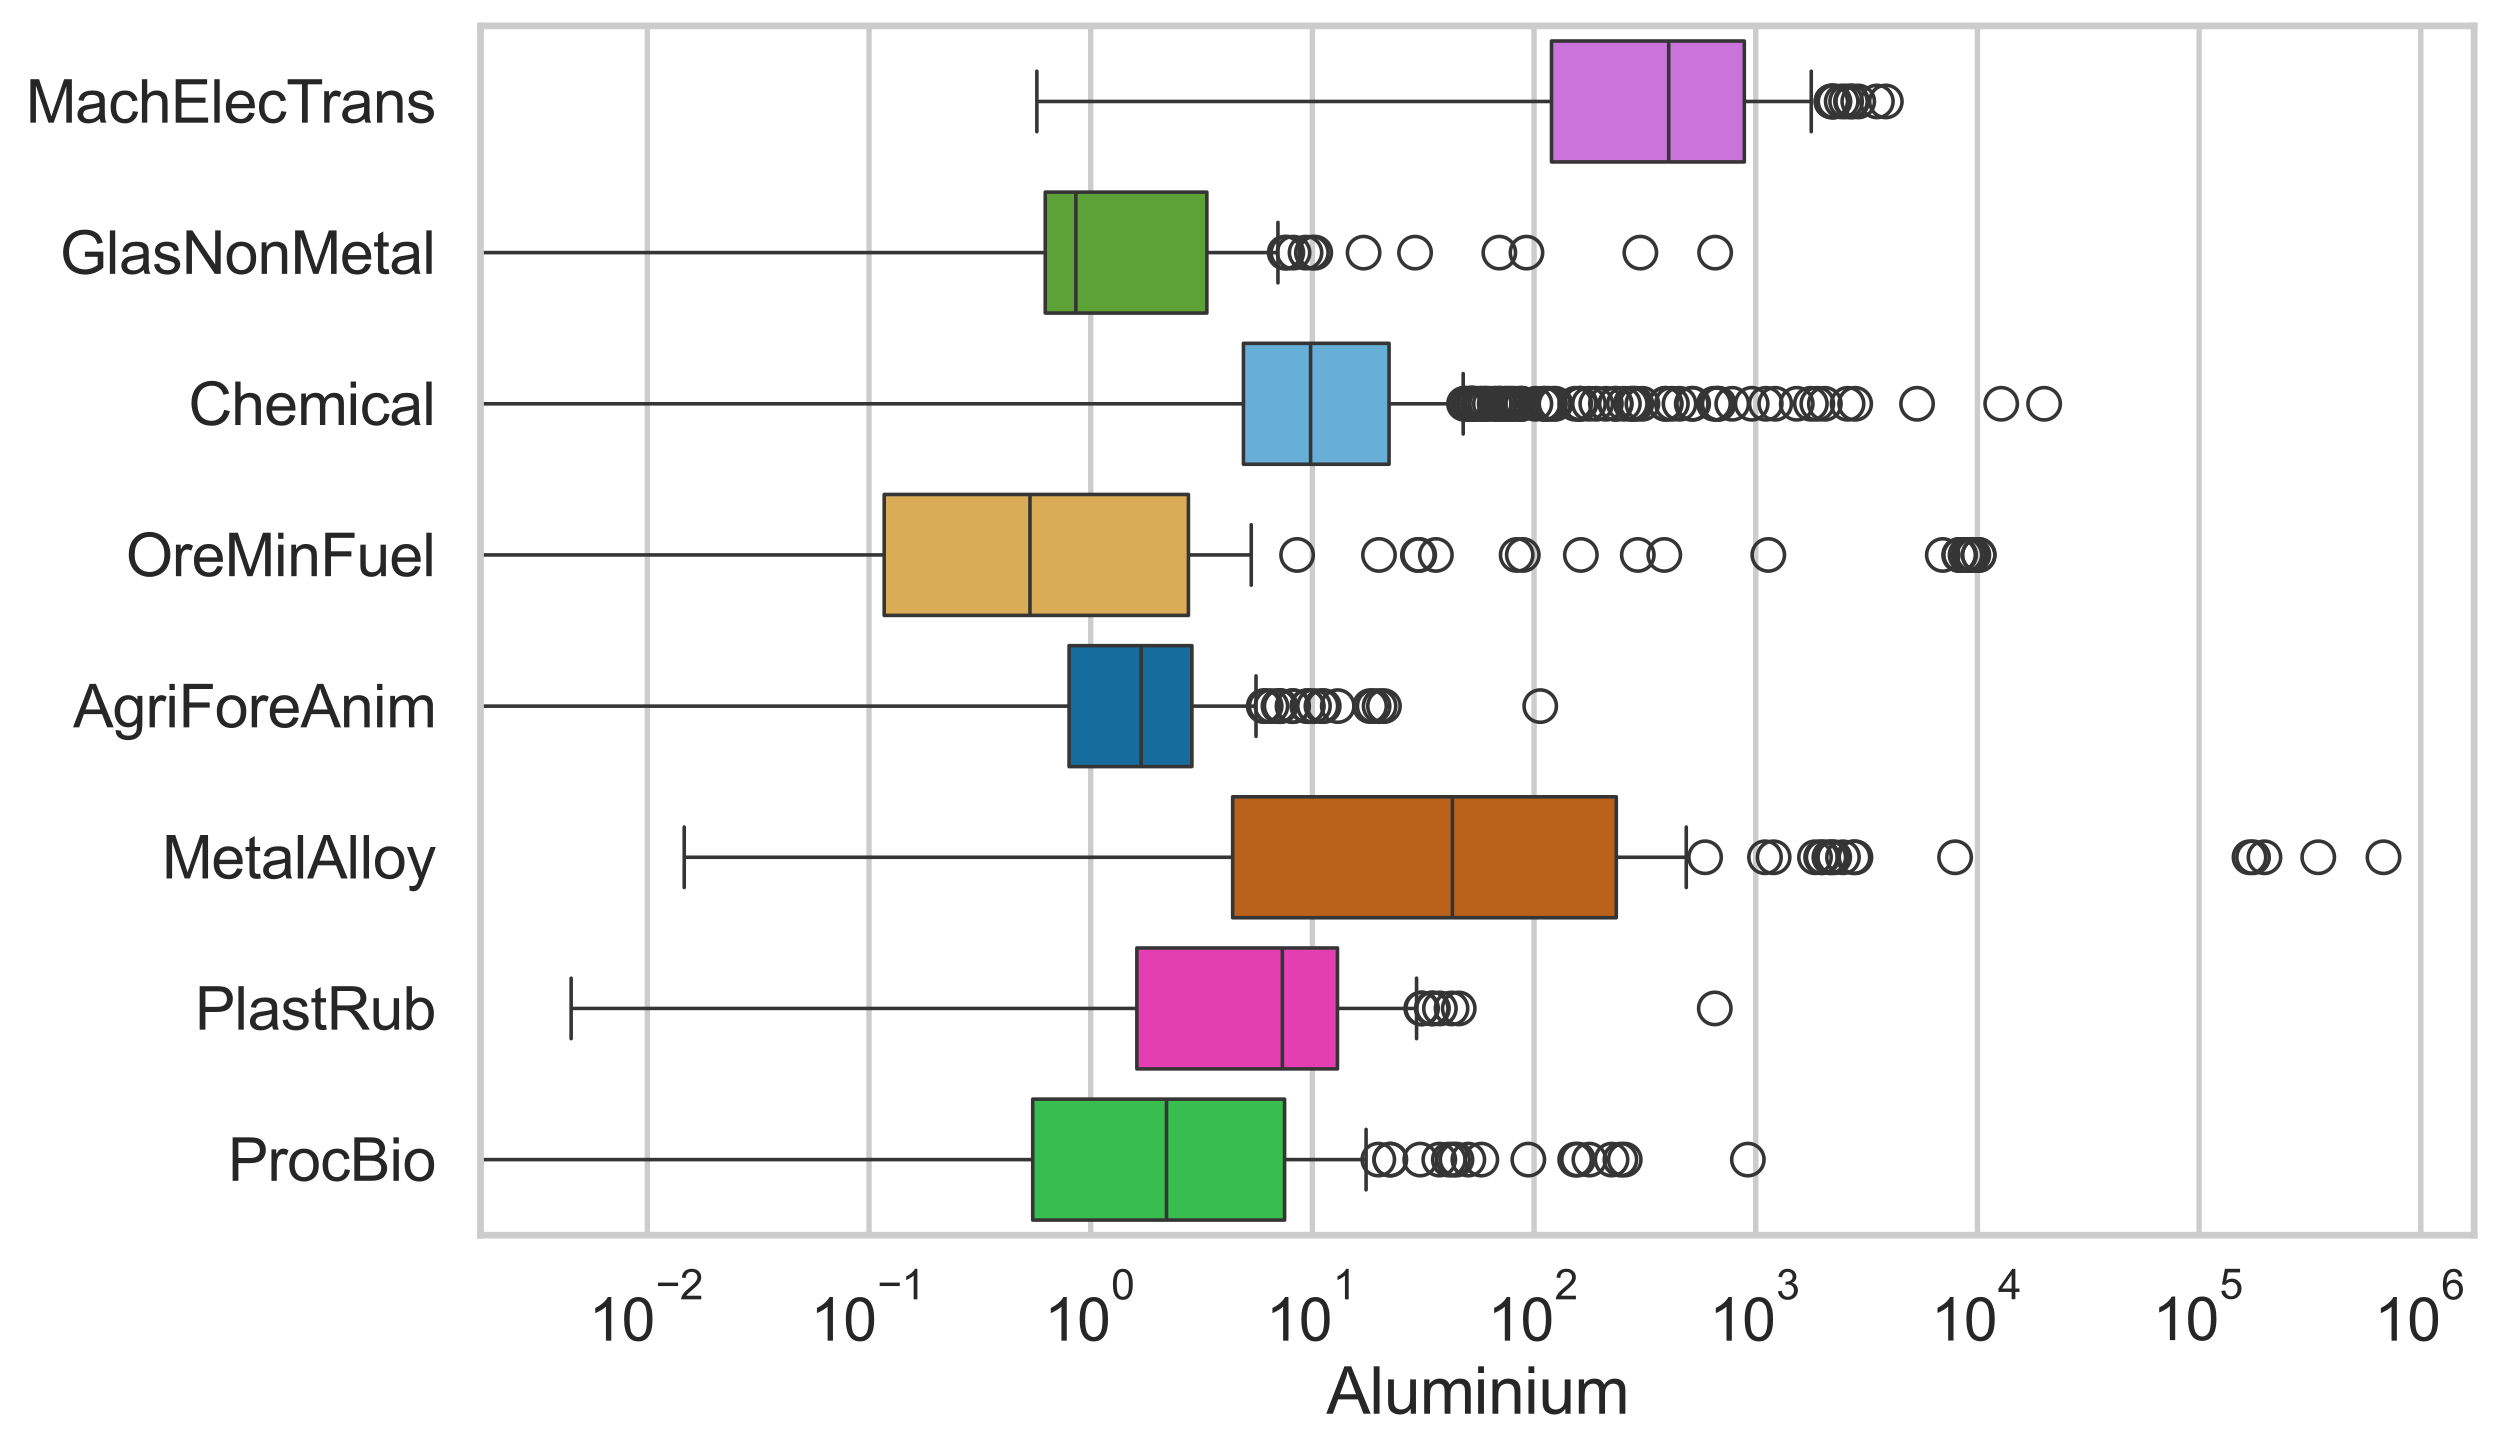 <?xml version="1.0" encoding="utf-8" standalone="no"?>
<!DOCTYPE svg PUBLIC "-//W3C//DTD SVG 1.1//EN"
  "http://www.w3.org/Graphics/SVG/1.1/DTD/svg11.dtd">
<svg xmlns:xlink="http://www.w3.org/1999/xlink" width="695.577pt" height="404.121pt" viewBox="0 0 695.577 404.121" xmlns="http://www.w3.org/2000/svg" version="1.1">
 <defs>
  <style type="text/css">*{stroke-linejoin: round; stroke-linecap: butt}</style>
 </defs>
 <g id="figure_1">
  <g id="patch_1">
   <path d="M 0 404.121 
L 695.577 404.121 
L 695.577 0 
L 0 0 
z
" style="fill: #ffffff"/>
  </g>
  <g id="axes_1">
   <g id="patch_2">
    <path d="M 133.697 343.665 
L 688.377 343.665 
L 688.377 7.2 
L 133.697 7.2 
z
" style="fill: #ffffff"/>
   </g>
   <g id="matplotlib.axis_1">
    <g id="xtick_1">
     <g id="line2d_1">
      <path d="M 180.112 343.665 
L 180.112 7.2 
" clip-path="url(#p8b3186ac75)" style="fill: none; stroke: #cccccc; stroke-width: 1.5; stroke-linecap: round"/>
     </g>
     <g id="text_1">
      <!-- $\mathdefault{10^{-2}}$ -->
      <g style="fill: #262626" transform="translate(163.777 373.18) scale(0.165 -0.165)">
       <defs>
        <path id="ArialMT-31" d="M 2384 0 
L 1822 0 
L 1822 3584 
Q 1619 3391 1289 3197 
Q 959 3003 697 2906 
L 697 3450 
Q 1169 3672 1522 3987 
Q 1875 4303 2022 4600 
L 2384 4600 
L 2384 0 
z
" transform="scale(0.016)"/>
        <path id="ArialMT-30" d="M 266 2259 
Q 266 3072 433 3567 
Q 600 4063 929 4331 
Q 1259 4600 1759 4600 
Q 2128 4600 2406 4451 
Q 2684 4303 2865 4023 
Q 3047 3744 3150 3342 
Q 3253 2941 3253 2259 
Q 3253 1453 3087 958 
Q 2922 463 2592 192 
Q 2263 -78 1759 -78 
Q 1097 -78 719 397 
Q 266 969 266 2259 
z
M 844 2259 
Q 844 1131 1108 757 
Q 1372 384 1759 384 
Q 2147 384 2411 759 
Q 2675 1134 2675 2259 
Q 2675 3391 2411 3762 
Q 2147 4134 1753 4134 
Q 1366 4134 1134 3806 
Q 844 3388 844 2259 
z
" transform="scale(0.016)"/>
        <path id="ArialMT-2212" d="M 3381 1997 
L 356 1997 
L 356 2522 
L 3381 2522 
L 3381 1997 
z
" transform="scale(0.016)"/>
        <path id="ArialMT-32" d="M 3222 541 
L 3222 0 
L 194 0 
Q 188 203 259 391 
Q 375 700 629 1000 
Q 884 1300 1366 1694 
Q 2113 2306 2375 2664 
Q 2638 3022 2638 3341 
Q 2638 3675 2398 3904 
Q 2159 4134 1775 4134 
Q 1369 4134 1125 3890 
Q 881 3647 878 3216 
L 300 3275 
Q 359 3922 746 4261 
Q 1134 4600 1788 4600 
Q 2447 4600 2831 4234 
Q 3216 3869 3216 3328 
Q 3216 3053 3103 2787 
Q 2991 2522 2730 2228 
Q 2469 1934 1863 1422 
Q 1356 997 1212 845 
Q 1069 694 975 541 
L 3222 541 
z
" transform="scale(0.016)"/>
       </defs>
       <use xlink:href="#ArialMT-31" transform="translate(0 0.994)"/>
       <use xlink:href="#ArialMT-30" transform="translate(55.615 0.994)"/>
       <use xlink:href="#ArialMT-2212" transform="translate(112.973 70.688) scale(0.7)"/>
       <use xlink:href="#ArialMT-32" transform="translate(153.852 70.688) scale(0.7)"/>
      </g>
     </g>
    </g>
    <g id="xtick_2">
     <g id="line2d_2">
      <path d="M 241.79 343.665 
L 241.79 7.2 
" clip-path="url(#p8b3186ac75)" style="fill: none; stroke: #cccccc; stroke-width: 1.5; stroke-linecap: round"/>
     </g>
     <g id="text_2">
      <!-- $\mathdefault{10^{-1}}$ -->
      <g style="fill: #262626" transform="translate(225.455 373.18) scale(0.165 -0.165)">
       <use xlink:href="#ArialMT-31" transform="translate(0 0.994)"/>
       <use xlink:href="#ArialMT-30" transform="translate(55.615 0.994)"/>
       <use xlink:href="#ArialMT-2212" transform="translate(112.973 70.688) scale(0.7)"/>
       <use xlink:href="#ArialMT-31" transform="translate(153.852 70.688) scale(0.7)"/>
      </g>
     </g>
    </g>
    <g id="xtick_3">
     <g id="line2d_3">
      <path d="M 303.469 343.665 
L 303.469 7.2 
" clip-path="url(#p8b3186ac75)" style="fill: none; stroke: #cccccc; stroke-width: 1.5; stroke-linecap: round"/>
     </g>
     <g id="text_3">
      <!-- $\mathdefault{10^{0}}$ -->
      <g style="fill: #262626" transform="translate(290.517 373.18) scale(0.165 -0.165)">
       <use xlink:href="#ArialMT-31" transform="translate(0 0.994)"/>
       <use xlink:href="#ArialMT-30" transform="translate(55.615 0.994)"/>
       <use xlink:href="#ArialMT-30" transform="translate(112.973 70.688) scale(0.7)"/>
      </g>
     </g>
    </g>
    <g id="xtick_4">
     <g id="line2d_4">
      <path d="M 365.148 343.665 
L 365.148 7.2 
" clip-path="url(#p8b3186ac75)" style="fill: none; stroke: #cccccc; stroke-width: 1.5; stroke-linecap: round"/>
     </g>
     <g id="text_4">
      <!-- $\mathdefault{10^{1}}$ -->
      <g style="fill: #262626" transform="translate(352.195 373.18) scale(0.165 -0.165)">
       <use xlink:href="#ArialMT-31" transform="translate(0 0.994)"/>
       <use xlink:href="#ArialMT-30" transform="translate(55.615 0.994)"/>
       <use xlink:href="#ArialMT-31" transform="translate(112.973 70.688) scale(0.7)"/>
      </g>
     </g>
    </g>
    <g id="xtick_5">
     <g id="line2d_5">
      <path d="M 426.827 343.665 
L 426.827 7.2 
" clip-path="url(#p8b3186ac75)" style="fill: none; stroke: #cccccc; stroke-width: 1.5; stroke-linecap: round"/>
     </g>
     <g id="text_5">
      <!-- $\mathdefault{10^{2}}$ -->
      <g style="fill: #262626" transform="translate(413.874 373.18) scale(0.165 -0.165)">
       <use xlink:href="#ArialMT-31" transform="translate(0 0.994)"/>
       <use xlink:href="#ArialMT-30" transform="translate(55.615 0.994)"/>
       <use xlink:href="#ArialMT-32" transform="translate(112.973 70.688) scale(0.7)"/>
      </g>
     </g>
    </g>
    <g id="xtick_6">
     <g id="line2d_6">
      <path d="M 488.506 343.665 
L 488.506 7.2 
" clip-path="url(#p8b3186ac75)" style="fill: none; stroke: #cccccc; stroke-width: 1.5; stroke-linecap: round"/>
     </g>
     <g id="text_6">
      <!-- $\mathdefault{10^{3}}$ -->
      <g style="fill: #262626" transform="translate(475.553 373.18) scale(0.165 -0.165)">
       <defs>
        <path id="ArialMT-33" d="M 269 1209 
L 831 1284 
Q 928 806 1161 595 
Q 1394 384 1728 384 
Q 2125 384 2398 659 
Q 2672 934 2672 1341 
Q 2672 1728 2419 1979 
Q 2166 2231 1775 2231 
Q 1616 2231 1378 2169 
L 1441 2663 
Q 1497 2656 1531 2656 
Q 1891 2656 2178 2843 
Q 2466 3031 2466 3422 
Q 2466 3731 2256 3934 
Q 2047 4138 1716 4138 
Q 1388 4138 1169 3931 
Q 950 3725 888 3313 
L 325 3413 
Q 428 3978 793 4289 
Q 1159 4600 1703 4600 
Q 2078 4600 2393 4439 
Q 2709 4278 2876 4000 
Q 3044 3722 3044 3409 
Q 3044 3113 2884 2869 
Q 2725 2625 2413 2481 
Q 2819 2388 3044 2092 
Q 3269 1797 3269 1353 
Q 3269 753 2831 336 
Q 2394 -81 1725 -81 
Q 1122 -81 723 278 
Q 325 638 269 1209 
z
" transform="scale(0.016)"/>
       </defs>
       <use xlink:href="#ArialMT-31" transform="translate(0 0.994)"/>
       <use xlink:href="#ArialMT-30" transform="translate(55.615 0.994)"/>
       <use xlink:href="#ArialMT-33" transform="translate(112.973 70.688) scale(0.7)"/>
      </g>
     </g>
    </g>
    <g id="xtick_7">
     <g id="line2d_7">
      <path d="M 550.184 343.665 
L 550.184 7.2 
" clip-path="url(#p8b3186ac75)" style="fill: none; stroke: #cccccc; stroke-width: 1.5; stroke-linecap: round"/>
     </g>
     <g id="text_7">
      <!-- $\mathdefault{10^{4}}$ -->
      <g style="fill: #262626" transform="translate(537.232 373.015) scale(0.165 -0.165)">
       <defs>
        <path id="ArialMT-34" d="M 2069 0 
L 2069 1097 
L 81 1097 
L 81 1613 
L 2172 4581 
L 2631 4581 
L 2631 1613 
L 3250 1613 
L 3250 1097 
L 2631 1097 
L 2631 0 
L 2069 0 
z
M 2069 1613 
L 2069 3678 
L 634 1613 
L 2069 1613 
z
" transform="scale(0.016)"/>
       </defs>
       <use xlink:href="#ArialMT-31" transform="translate(0 0.202)"/>
       <use xlink:href="#ArialMT-30" transform="translate(55.615 0.202)"/>
       <use xlink:href="#ArialMT-34" transform="translate(112.973 69.895) scale(0.7)"/>
      </g>
     </g>
    </g>
    <g id="xtick_8">
     <g id="line2d_8">
      <path d="M 611.863 343.665 
L 611.863 7.2 
" clip-path="url(#p8b3186ac75)" style="fill: none; stroke: #cccccc; stroke-width: 1.5; stroke-linecap: round"/>
     </g>
     <g id="text_8">
      <!-- $\mathdefault{10^{5}}$ -->
      <g style="fill: #262626" transform="translate(598.911 373.015) scale(0.165 -0.165)">
       <defs>
        <path id="ArialMT-35" d="M 266 1200 
L 856 1250 
Q 922 819 1161 601 
Q 1400 384 1738 384 
Q 2144 384 2425 690 
Q 2706 997 2706 1503 
Q 2706 1984 2436 2262 
Q 2166 2541 1728 2541 
Q 1456 2541 1237 2417 
Q 1019 2294 894 2097 
L 366 2166 
L 809 4519 
L 3088 4519 
L 3088 3981 
L 1259 3981 
L 1013 2750 
Q 1425 3038 1878 3038 
Q 2478 3038 2890 2622 
Q 3303 2206 3303 1553 
Q 3303 931 2941 478 
Q 2500 -78 1738 -78 
Q 1113 -78 717 272 
Q 322 622 266 1200 
z
" transform="scale(0.016)"/>
       </defs>
       <use xlink:href="#ArialMT-31" transform="translate(0 0.88)"/>
       <use xlink:href="#ArialMT-30" transform="translate(55.615 0.88)"/>
       <use xlink:href="#ArialMT-35" transform="translate(112.973 70.573) scale(0.7)"/>
      </g>
     </g>
    </g>
    <g id="xtick_9">
     <g id="line2d_9">
      <path d="M 673.542 343.665 
L 673.542 7.2 
" clip-path="url(#p8b3186ac75)" style="fill: none; stroke: #cccccc; stroke-width: 1.5; stroke-linecap: round"/>
     </g>
     <g id="text_9">
      <!-- $\mathdefault{10^{6}}$ -->
      <g style="fill: #262626" transform="translate(660.589 373.18) scale(0.165 -0.165)">
       <defs>
        <path id="ArialMT-36" d="M 3184 3459 
L 2625 3416 
Q 2550 3747 2413 3897 
Q 2184 4138 1850 4138 
Q 1581 4138 1378 3988 
Q 1113 3794 959 3422 
Q 806 3050 800 2363 
Q 1003 2672 1297 2822 
Q 1591 2972 1913 2972 
Q 2475 2972 2870 2558 
Q 3266 2144 3266 1488 
Q 3266 1056 3080 686 
Q 2894 316 2569 119 
Q 2244 -78 1831 -78 
Q 1128 -78 684 439 
Q 241 956 241 2144 
Q 241 3472 731 4075 
Q 1159 4600 1884 4600 
Q 2425 4600 2770 4297 
Q 3116 3994 3184 3459 
z
M 888 1484 
Q 888 1194 1011 928 
Q 1134 663 1356 523 
Q 1578 384 1822 384 
Q 2178 384 2434 671 
Q 2691 959 2691 1453 
Q 2691 1928 2437 2201 
Q 2184 2475 1800 2475 
Q 1419 2475 1153 2201 
Q 888 1928 888 1484 
z
" transform="scale(0.016)"/>
       </defs>
       <use xlink:href="#ArialMT-31" transform="translate(0 0.994)"/>
       <use xlink:href="#ArialMT-30" transform="translate(55.615 0.994)"/>
       <use xlink:href="#ArialMT-36" transform="translate(112.973 70.688) scale(0.7)"/>
      </g>
     </g>
    </g>
    <g id="xtick_10"/>
    <g id="xtick_11"/>
    <g id="xtick_12"/>
    <g id="xtick_13"/>
    <g id="xtick_14"/>
    <g id="xtick_15"/>
    <g id="xtick_16"/>
    <g id="xtick_17"/>
    <g id="xtick_18"/>
    <g id="xtick_19"/>
    <g id="xtick_20"/>
    <g id="xtick_21"/>
    <g id="xtick_22"/>
    <g id="xtick_23"/>
    <g id="xtick_24"/>
    <g id="xtick_25"/>
    <g id="xtick_26"/>
    <g id="xtick_27"/>
    <g id="xtick_28"/>
    <g id="xtick_29"/>
    <g id="xtick_30"/>
    <g id="xtick_31"/>
    <g id="xtick_32"/>
    <g id="xtick_33"/>
    <g id="xtick_34"/>
    <g id="xtick_35"/>
    <g id="xtick_36"/>
    <g id="xtick_37"/>
    <g id="xtick_38"/>
    <g id="xtick_39"/>
    <g id="xtick_40"/>
    <g id="xtick_41"/>
    <g id="xtick_42"/>
    <g id="xtick_43"/>
    <g id="xtick_44"/>
    <g id="xtick_45"/>
    <g id="xtick_46"/>
    <g id="xtick_47"/>
    <g id="xtick_48"/>
    <g id="xtick_49"/>
    <g id="xtick_50"/>
    <g id="xtick_51"/>
    <g id="xtick_52"/>
    <g id="xtick_53"/>
    <g id="xtick_54"/>
    <g id="xtick_55"/>
    <g id="xtick_56"/>
    <g id="xtick_57"/>
    <g id="xtick_58"/>
    <g id="xtick_59"/>
    <g id="xtick_60"/>
    <g id="xtick_61"/>
    <g id="xtick_62"/>
    <g id="xtick_63"/>
    <g id="xtick_64"/>
    <g id="xtick_65"/>
    <g id="xtick_66"/>
    <g id="xtick_67"/>
    <g id="xtick_68"/>
    <g id="xtick_69"/>
    <g id="xtick_70"/>
    <g id="xtick_71"/>
    <g id="xtick_72"/>
    <g id="xtick_73"/>
    <g id="xtick_74"/>
    <g id="xtick_75"/>
    <g id="xtick_76"/>
    <g id="xtick_77"/>
    <g id="xtick_78"/>
    <g id="xtick_79"/>
    <g id="xtick_80"/>
    <g id="xtick_81"/>
    <g id="text_10">
     <!-- Aluminium -->
     <g style="fill: #262626" transform="translate(369.027 393.344) scale(0.18 -0.18)">
      <defs>
       <path id="ArialMT-41" d="M -9 0 
L 1750 4581 
L 2403 4581 
L 4278 0 
L 3588 0 
L 3053 1388 
L 1138 1388 
L 634 0 
L -9 0 
z
M 1313 1881 
L 2866 1881 
L 2388 3150 
Q 2169 3728 2063 4100 
Q 1975 3659 1816 3225 
L 1313 1881 
z
" transform="scale(0.016)"/>
       <path id="ArialMT-6c" d="M 409 0 
L 409 4581 
L 972 4581 
L 972 0 
L 409 0 
z
" transform="scale(0.016)"/>
       <path id="ArialMT-75" d="M 2597 0 
L 2597 488 
Q 2209 -75 1544 -75 
Q 1250 -75 995 37 
Q 741 150 617 320 
Q 494 491 444 738 
Q 409 903 409 1263 
L 409 3319 
L 972 3319 
L 972 1478 
Q 972 1038 1006 884 
Q 1059 663 1231 536 
Q 1403 409 1656 409 
Q 1909 409 2131 539 
Q 2353 669 2445 892 
Q 2538 1116 2538 1541 
L 2538 3319 
L 3100 3319 
L 3100 0 
L 2597 0 
z
" transform="scale(0.016)"/>
       <path id="ArialMT-6d" d="M 422 0 
L 422 3319 
L 925 3319 
L 925 2853 
Q 1081 3097 1340 3245 
Q 1600 3394 1931 3394 
Q 2300 3394 2536 3241 
Q 2772 3088 2869 2813 
Q 3263 3394 3894 3394 
Q 4388 3394 4653 3120 
Q 4919 2847 4919 2278 
L 4919 0 
L 4359 0 
L 4359 2091 
Q 4359 2428 4304 2576 
Q 4250 2725 4106 2815 
Q 3963 2906 3769 2906 
Q 3419 2906 3187 2673 
Q 2956 2441 2956 1928 
L 2956 0 
L 2394 0 
L 2394 2156 
Q 2394 2531 2256 2718 
Q 2119 2906 1806 2906 
Q 1569 2906 1367 2781 
Q 1166 2656 1075 2415 
Q 984 2175 984 1722 
L 984 0 
L 422 0 
z
" transform="scale(0.016)"/>
       <path id="ArialMT-69" d="M 425 3934 
L 425 4581 
L 988 4581 
L 988 3934 
L 425 3934 
z
M 425 0 
L 425 3319 
L 988 3319 
L 988 0 
L 425 0 
z
" transform="scale(0.016)"/>
       <path id="ArialMT-6e" d="M 422 0 
L 422 3319 
L 928 3319 
L 928 2847 
Q 1294 3394 1984 3394 
Q 2284 3394 2536 3286 
Q 2788 3178 2913 3003 
Q 3038 2828 3088 2588 
Q 3119 2431 3119 2041 
L 3119 0 
L 2556 0 
L 2556 2019 
Q 2556 2363 2490 2533 
Q 2425 2703 2258 2804 
Q 2091 2906 1866 2906 
Q 1506 2906 1245 2678 
Q 984 2450 984 1813 
L 984 0 
L 422 0 
z
" transform="scale(0.016)"/>
      </defs>
      <use xlink:href="#ArialMT-41"/>
      <use xlink:href="#ArialMT-6c" transform="translate(66.699 0)"/>
      <use xlink:href="#ArialMT-75" transform="translate(88.916 0)"/>
      <use xlink:href="#ArialMT-6d" transform="translate(144.531 0)"/>
      <use xlink:href="#ArialMT-69" transform="translate(227.832 0)"/>
      <use xlink:href="#ArialMT-6e" transform="translate(250.049 0)"/>
      <use xlink:href="#ArialMT-69" transform="translate(305.664 0)"/>
      <use xlink:href="#ArialMT-75" transform="translate(327.881 0)"/>
      <use xlink:href="#ArialMT-6d" transform="translate(383.496 0)"/>
     </g>
    </g>
   </g>
   <g id="matplotlib.axis_2">
    <g id="ytick_1">
     <g id="text_11">
      <!-- MachElecTrans -->
      <g style="fill: #262626" transform="translate(7.2 34.134) scale(0.165 -0.165)">
       <defs>
        <path id="ArialMT-4d" d="M 475 0 
L 475 4581 
L 1388 4581 
L 2472 1338 
Q 2622 884 2691 659 
Q 2769 909 2934 1394 
L 4031 4581 
L 4847 4581 
L 4847 0 
L 4263 0 
L 4263 3834 
L 2931 0 
L 2384 0 
L 1059 3900 
L 1059 0 
L 475 0 
z
" transform="scale(0.016)"/>
        <path id="ArialMT-61" d="M 2588 409 
Q 2275 144 1986 34 
Q 1697 -75 1366 -75 
Q 819 -75 525 192 
Q 231 459 231 875 
Q 231 1119 342 1320 
Q 453 1522 633 1644 
Q 813 1766 1038 1828 
Q 1203 1872 1538 1913 
Q 2219 1994 2541 2106 
Q 2544 2222 2544 2253 
Q 2544 2597 2384 2738 
Q 2169 2928 1744 2928 
Q 1347 2928 1158 2789 
Q 969 2650 878 2297 
L 328 2372 
Q 403 2725 575 2942 
Q 747 3159 1072 3276 
Q 1397 3394 1825 3394 
Q 2250 3394 2515 3294 
Q 2781 3194 2906 3042 
Q 3031 2891 3081 2659 
Q 3109 2516 3109 2141 
L 3109 1391 
Q 3109 606 3145 398 
Q 3181 191 3288 0 
L 2700 0 
Q 2613 175 2588 409 
z
M 2541 1666 
Q 2234 1541 1622 1453 
Q 1275 1403 1131 1340 
Q 988 1278 909 1158 
Q 831 1038 831 891 
Q 831 666 1001 516 
Q 1172 366 1500 366 
Q 1825 366 2078 508 
Q 2331 650 2450 897 
Q 2541 1088 2541 1459 
L 2541 1666 
z
" transform="scale(0.016)"/>
        <path id="ArialMT-63" d="M 2588 1216 
L 3141 1144 
Q 3050 572 2676 248 
Q 2303 -75 1759 -75 
Q 1078 -75 664 370 
Q 250 816 250 1647 
Q 250 2184 428 2587 
Q 606 2991 970 3192 
Q 1334 3394 1763 3394 
Q 2303 3394 2647 3120 
Q 2991 2847 3088 2344 
L 2541 2259 
Q 2463 2594 2264 2762 
Q 2066 2931 1784 2931 
Q 1359 2931 1093 2626 
Q 828 2322 828 1663 
Q 828 994 1084 691 
Q 1341 388 1753 388 
Q 2084 388 2306 591 
Q 2528 794 2588 1216 
z
" transform="scale(0.016)"/>
        <path id="ArialMT-68" d="M 422 0 
L 422 4581 
L 984 4581 
L 984 2938 
Q 1378 3394 1978 3394 
Q 2347 3394 2619 3248 
Q 2891 3103 3008 2847 
Q 3125 2591 3125 2103 
L 3125 0 
L 2563 0 
L 2563 2103 
Q 2563 2525 2380 2717 
Q 2197 2909 1863 2909 
Q 1613 2909 1392 2779 
Q 1172 2650 1078 2428 
Q 984 2206 984 1816 
L 984 0 
L 422 0 
z
" transform="scale(0.016)"/>
        <path id="ArialMT-45" d="M 506 0 
L 506 4581 
L 3819 4581 
L 3819 4041 
L 1113 4041 
L 1113 2638 
L 3647 2638 
L 3647 2100 
L 1113 2100 
L 1113 541 
L 3925 541 
L 3925 0 
L 506 0 
z
" transform="scale(0.016)"/>
        <path id="ArialMT-65" d="M 2694 1069 
L 3275 997 
Q 3138 488 2766 206 
Q 2394 -75 1816 -75 
Q 1088 -75 661 373 
Q 234 822 234 1631 
Q 234 2469 665 2931 
Q 1097 3394 1784 3394 
Q 2450 3394 2872 2941 
Q 3294 2488 3294 1666 
Q 3294 1616 3291 1516 
L 816 1516 
Q 847 969 1125 678 
Q 1403 388 1819 388 
Q 2128 388 2347 550 
Q 2566 713 2694 1069 
z
M 847 1978 
L 2700 1978 
Q 2663 2397 2488 2606 
Q 2219 2931 1791 2931 
Q 1403 2931 1139 2672 
Q 875 2413 847 1978 
z
" transform="scale(0.016)"/>
        <path id="ArialMT-54" d="M 1659 0 
L 1659 4041 
L 150 4041 
L 150 4581 
L 3781 4581 
L 3781 4041 
L 2266 4041 
L 2266 0 
L 1659 0 
z
" transform="scale(0.016)"/>
        <path id="ArialMT-72" d="M 416 0 
L 416 3319 
L 922 3319 
L 922 2816 
Q 1116 3169 1280 3281 
Q 1444 3394 1641 3394 
Q 1925 3394 2219 3213 
L 2025 2691 
Q 1819 2813 1613 2813 
Q 1428 2813 1281 2702 
Q 1134 2591 1072 2394 
Q 978 2094 978 1738 
L 978 0 
L 416 0 
z
" transform="scale(0.016)"/>
        <path id="ArialMT-73" d="M 197 991 
L 753 1078 
Q 800 744 1014 566 
Q 1228 388 1613 388 
Q 2000 388 2187 545 
Q 2375 703 2375 916 
Q 2375 1106 2209 1216 
Q 2094 1291 1634 1406 
Q 1016 1563 777 1677 
Q 538 1791 414 1992 
Q 291 2194 291 2438 
Q 291 2659 392 2848 
Q 494 3038 669 3163 
Q 800 3259 1026 3326 
Q 1253 3394 1513 3394 
Q 1903 3394 2198 3281 
Q 2494 3169 2634 2976 
Q 2775 2784 2828 2463 
L 2278 2388 
Q 2241 2644 2061 2787 
Q 1881 2931 1553 2931 
Q 1166 2931 1000 2803 
Q 834 2675 834 2503 
Q 834 2394 903 2306 
Q 972 2216 1119 2156 
Q 1203 2125 1616 2013 
Q 2213 1853 2448 1751 
Q 2684 1650 2818 1456 
Q 2953 1263 2953 975 
Q 2953 694 2789 445 
Q 2625 197 2315 61 
Q 2006 -75 1616 -75 
Q 969 -75 630 194 
Q 291 463 197 991 
z
" transform="scale(0.016)"/>
       </defs>
       <use xlink:href="#ArialMT-4d"/>
       <use xlink:href="#ArialMT-61" transform="translate(83.301 0)"/>
       <use xlink:href="#ArialMT-63" transform="translate(138.916 0)"/>
       <use xlink:href="#ArialMT-68" transform="translate(188.916 0)"/>
       <use xlink:href="#ArialMT-45" transform="translate(244.531 0)"/>
       <use xlink:href="#ArialMT-6c" transform="translate(311.23 0)"/>
       <use xlink:href="#ArialMT-65" transform="translate(333.447 0)"/>
       <use xlink:href="#ArialMT-63" transform="translate(389.062 0)"/>
       <use xlink:href="#ArialMT-54" transform="translate(439.062 0)"/>
       <use xlink:href="#ArialMT-72" transform="translate(496.396 0)"/>
       <use xlink:href="#ArialMT-61" transform="translate(529.697 0)"/>
       <use xlink:href="#ArialMT-6e" transform="translate(585.312 0)"/>
       <use xlink:href="#ArialMT-73" transform="translate(640.928 0)"/>
      </g>
     </g>
    </g>
    <g id="ytick_2">
     <g id="text_12">
      <!-- GlasNonMetal -->
      <g style="fill: #262626" transform="translate(16.659 76.192) scale(0.165 -0.165)">
       <defs>
        <path id="ArialMT-47" d="M 2638 1797 
L 2638 2334 
L 4578 2338 
L 4578 638 
Q 4131 281 3656 101 
Q 3181 -78 2681 -78 
Q 2006 -78 1454 211 
Q 903 500 622 1047 
Q 341 1594 341 2269 
Q 341 2938 620 3517 
Q 900 4097 1425 4378 
Q 1950 4659 2634 4659 
Q 3131 4659 3532 4498 
Q 3934 4338 4162 4050 
Q 4391 3763 4509 3300 
L 3963 3150 
Q 3859 3500 3706 3700 
Q 3553 3900 3268 4020 
Q 2984 4141 2638 4141 
Q 2222 4141 1919 4014 
Q 1616 3888 1430 3681 
Q 1244 3475 1141 3228 
Q 966 2803 966 2306 
Q 966 1694 1177 1281 
Q 1388 869 1791 669 
Q 2194 469 2647 469 
Q 3041 469 3416 620 
Q 3791 772 3984 944 
L 3984 1797 
L 2638 1797 
z
" transform="scale(0.016)"/>
        <path id="ArialMT-4e" d="M 488 0 
L 488 4581 
L 1109 4581 
L 3516 984 
L 3516 4581 
L 4097 4581 
L 4097 0 
L 3475 0 
L 1069 3600 
L 1069 0 
L 488 0 
z
" transform="scale(0.016)"/>
        <path id="ArialMT-6f" d="M 213 1659 
Q 213 2581 725 3025 
Q 1153 3394 1769 3394 
Q 2453 3394 2887 2945 
Q 3322 2497 3322 1706 
Q 3322 1066 3130 698 
Q 2938 331 2570 128 
Q 2203 -75 1769 -75 
Q 1072 -75 642 372 
Q 213 819 213 1659 
z
M 791 1659 
Q 791 1022 1069 705 
Q 1347 388 1769 388 
Q 2188 388 2466 706 
Q 2744 1025 2744 1678 
Q 2744 2294 2464 2611 
Q 2184 2928 1769 2928 
Q 1347 2928 1069 2612 
Q 791 2297 791 1659 
z
" transform="scale(0.016)"/>
        <path id="ArialMT-74" d="M 1650 503 
L 1731 6 
Q 1494 -44 1306 -44 
Q 1000 -44 831 53 
Q 663 150 594 308 
Q 525 466 525 972 
L 525 2881 
L 113 2881 
L 113 3319 
L 525 3319 
L 525 4141 
L 1084 4478 
L 1084 3319 
L 1650 3319 
L 1650 2881 
L 1084 2881 
L 1084 941 
Q 1084 700 1114 631 
Q 1144 563 1211 522 
Q 1278 481 1403 481 
Q 1497 481 1650 503 
z
" transform="scale(0.016)"/>
       </defs>
       <use xlink:href="#ArialMT-47"/>
       <use xlink:href="#ArialMT-6c" transform="translate(77.783 0)"/>
       <use xlink:href="#ArialMT-61" transform="translate(100 0)"/>
       <use xlink:href="#ArialMT-73" transform="translate(155.615 0)"/>
       <use xlink:href="#ArialMT-4e" transform="translate(205.615 0)"/>
       <use xlink:href="#ArialMT-6f" transform="translate(277.832 0)"/>
       <use xlink:href="#ArialMT-6e" transform="translate(333.447 0)"/>
       <use xlink:href="#ArialMT-4d" transform="translate(389.062 0)"/>
       <use xlink:href="#ArialMT-65" transform="translate(472.363 0)"/>
       <use xlink:href="#ArialMT-74" transform="translate(527.979 0)"/>
       <use xlink:href="#ArialMT-61" transform="translate(555.762 0)"/>
       <use xlink:href="#ArialMT-6c" transform="translate(611.377 0)"/>
      </g>
     </g>
    </g>
    <g id="ytick_3">
     <g id="text_13">
      <!-- Chemical -->
      <g style="fill: #262626" transform="translate(52.428 118.25) scale(0.165 -0.165)">
       <defs>
        <path id="ArialMT-43" d="M 3763 1606 
L 4369 1453 
Q 4178 706 3683 314 
Q 3188 -78 2472 -78 
Q 1731 -78 1267 223 
Q 803 525 561 1097 
Q 319 1669 319 2325 
Q 319 3041 592 3573 
Q 866 4106 1370 4382 
Q 1875 4659 2481 4659 
Q 3169 4659 3637 4309 
Q 4106 3959 4291 3325 
L 3694 3184 
Q 3534 3684 3231 3912 
Q 2928 4141 2469 4141 
Q 1941 4141 1586 3887 
Q 1231 3634 1087 3207 
Q 944 2781 944 2328 
Q 944 1744 1114 1308 
Q 1284 872 1643 656 
Q 2003 441 2422 441 
Q 2931 441 3284 734 
Q 3638 1028 3763 1606 
z
" transform="scale(0.016)"/>
       </defs>
       <use xlink:href="#ArialMT-43"/>
       <use xlink:href="#ArialMT-68" transform="translate(72.217 0)"/>
       <use xlink:href="#ArialMT-65" transform="translate(127.832 0)"/>
       <use xlink:href="#ArialMT-6d" transform="translate(183.447 0)"/>
       <use xlink:href="#ArialMT-69" transform="translate(266.748 0)"/>
       <use xlink:href="#ArialMT-63" transform="translate(288.965 0)"/>
       <use xlink:href="#ArialMT-61" transform="translate(338.965 0)"/>
       <use xlink:href="#ArialMT-6c" transform="translate(394.58 0)"/>
      </g>
     </g>
    </g>
    <g id="ytick_4">
     <g id="text_14">
      <!-- OreMinFuel -->
      <g style="fill: #262626" transform="translate(35.013 160.308) scale(0.165 -0.165)">
       <defs>
        <path id="ArialMT-4f" d="M 309 2231 
Q 309 3372 921 4017 
Q 1534 4663 2503 4663 
Q 3138 4663 3647 4359 
Q 4156 4056 4423 3514 
Q 4691 2972 4691 2284 
Q 4691 1588 4409 1038 
Q 4128 488 3612 205 
Q 3097 -78 2500 -78 
Q 1853 -78 1343 234 
Q 834 547 571 1087 
Q 309 1628 309 2231 
z
M 934 2222 
Q 934 1394 1379 917 
Q 1825 441 2497 441 
Q 3181 441 3623 922 
Q 4066 1403 4066 2288 
Q 4066 2847 3877 3264 
Q 3688 3681 3323 3911 
Q 2959 4141 2506 4141 
Q 1863 4141 1398 3698 
Q 934 3256 934 2222 
z
" transform="scale(0.016)"/>
        <path id="ArialMT-46" d="M 525 0 
L 525 4581 
L 3616 4581 
L 3616 4041 
L 1131 4041 
L 1131 2622 
L 3281 2622 
L 3281 2081 
L 1131 2081 
L 1131 0 
L 525 0 
z
" transform="scale(0.016)"/>
       </defs>
       <use xlink:href="#ArialMT-4f"/>
       <use xlink:href="#ArialMT-72" transform="translate(77.783 0)"/>
       <use xlink:href="#ArialMT-65" transform="translate(111.084 0)"/>
       <use xlink:href="#ArialMT-4d" transform="translate(166.699 0)"/>
       <use xlink:href="#ArialMT-69" transform="translate(250 0)"/>
       <use xlink:href="#ArialMT-6e" transform="translate(272.217 0)"/>
       <use xlink:href="#ArialMT-46" transform="translate(327.832 0)"/>
       <use xlink:href="#ArialMT-75" transform="translate(388.916 0)"/>
       <use xlink:href="#ArialMT-65" transform="translate(444.531 0)"/>
       <use xlink:href="#ArialMT-6c" transform="translate(500.146 0)"/>
      </g>
     </g>
    </g>
    <g id="ytick_5">
     <g id="text_15">
      <!-- AgriForeAnim -->
      <g style="fill: #262626" transform="translate(20.341 202.366) scale(0.165 -0.165)">
       <defs>
        <path id="ArialMT-67" d="M 319 -275 
L 866 -356 
Q 900 -609 1056 -725 
Q 1266 -881 1628 -881 
Q 2019 -881 2231 -725 
Q 2444 -569 2519 -288 
Q 2563 -116 2559 434 
Q 2191 0 1641 0 
Q 956 0 581 494 
Q 206 988 206 1678 
Q 206 2153 378 2554 
Q 550 2956 876 3175 
Q 1203 3394 1644 3394 
Q 2231 3394 2613 2919 
L 2613 3319 
L 3131 3319 
L 3131 450 
Q 3131 -325 2973 -648 
Q 2816 -972 2473 -1159 
Q 2131 -1347 1631 -1347 
Q 1038 -1347 672 -1080 
Q 306 -813 319 -275 
z
M 784 1719 
Q 784 1066 1043 766 
Q 1303 466 1694 466 
Q 2081 466 2343 764 
Q 2606 1063 2606 1700 
Q 2606 2309 2336 2618 
Q 2066 2928 1684 2928 
Q 1309 2928 1046 2623 
Q 784 2319 784 1719 
z
" transform="scale(0.016)"/>
       </defs>
       <use xlink:href="#ArialMT-41"/>
       <use xlink:href="#ArialMT-67" transform="translate(66.699 0)"/>
       <use xlink:href="#ArialMT-72" transform="translate(122.314 0)"/>
       <use xlink:href="#ArialMT-69" transform="translate(155.615 0)"/>
       <use xlink:href="#ArialMT-46" transform="translate(177.832 0)"/>
       <use xlink:href="#ArialMT-6f" transform="translate(238.916 0)"/>
       <use xlink:href="#ArialMT-72" transform="translate(294.531 0)"/>
       <use xlink:href="#ArialMT-65" transform="translate(327.832 0)"/>
       <use xlink:href="#ArialMT-41" transform="translate(383.447 0)"/>
       <use xlink:href="#ArialMT-6e" transform="translate(450.146 0)"/>
       <use xlink:href="#ArialMT-69" transform="translate(505.762 0)"/>
       <use xlink:href="#ArialMT-6d" transform="translate(527.979 0)"/>
      </g>
     </g>
    </g>
    <g id="ytick_6">
     <g id="text_16">
      <!-- MetalAlloy -->
      <g style="fill: #262626" transform="translate(45.088 244.425) scale(0.165 -0.165)">
       <defs>
        <path id="ArialMT-79" d="M 397 -1278 
L 334 -750 
Q 519 -800 656 -800 
Q 844 -800 956 -737 
Q 1069 -675 1141 -563 
Q 1194 -478 1313 -144 
Q 1328 -97 1363 -6 
L 103 3319 
L 709 3319 
L 1400 1397 
Q 1534 1031 1641 628 
Q 1738 1016 1872 1384 
L 2581 3319 
L 3144 3319 
L 1881 -56 
Q 1678 -603 1566 -809 
Q 1416 -1088 1222 -1217 
Q 1028 -1347 759 -1347 
Q 597 -1347 397 -1278 
z
" transform="scale(0.016)"/>
       </defs>
       <use xlink:href="#ArialMT-4d"/>
       <use xlink:href="#ArialMT-65" transform="translate(83.301 0)"/>
       <use xlink:href="#ArialMT-74" transform="translate(138.916 0)"/>
       <use xlink:href="#ArialMT-61" transform="translate(166.699 0)"/>
       <use xlink:href="#ArialMT-6c" transform="translate(222.314 0)"/>
       <use xlink:href="#ArialMT-41" transform="translate(244.531 0)"/>
       <use xlink:href="#ArialMT-6c" transform="translate(311.23 0)"/>
       <use xlink:href="#ArialMT-6c" transform="translate(333.447 0)"/>
       <use xlink:href="#ArialMT-6f" transform="translate(355.664 0)"/>
       <use xlink:href="#ArialMT-79" transform="translate(411.279 0)"/>
      </g>
     </g>
    </g>
    <g id="ytick_7">
     <g id="text_17">
      <!-- PlastRub -->
      <g style="fill: #262626" transform="translate(54.248 286.483) scale(0.165 -0.165)">
       <defs>
        <path id="ArialMT-50" d="M 494 0 
L 494 4581 
L 2222 4581 
Q 2678 4581 2919 4538 
Q 3256 4481 3484 4323 
Q 3713 4166 3852 3881 
Q 3991 3597 3991 3256 
Q 3991 2672 3619 2267 
Q 3247 1863 2275 1863 
L 1100 1863 
L 1100 0 
L 494 0 
z
M 1100 2403 
L 2284 2403 
Q 2872 2403 3119 2622 
Q 3366 2841 3366 3238 
Q 3366 3525 3220 3729 
Q 3075 3934 2838 4000 
Q 2684 4041 2272 4041 
L 1100 4041 
L 1100 2403 
z
" transform="scale(0.016)"/>
        <path id="ArialMT-52" d="M 503 0 
L 503 4581 
L 2534 4581 
Q 3147 4581 3465 4457 
Q 3784 4334 3975 4021 
Q 4166 3709 4166 3331 
Q 4166 2844 3850 2509 
Q 3534 2175 2875 2084 
Q 3116 1969 3241 1856 
Q 3506 1613 3744 1247 
L 4541 0 
L 3778 0 
L 3172 953 
Q 2906 1366 2734 1584 
Q 2563 1803 2427 1890 
Q 2291 1978 2150 2013 
Q 2047 2034 1813 2034 
L 1109 2034 
L 1109 0 
L 503 0 
z
M 1109 2559 
L 2413 2559 
Q 2828 2559 3062 2645 
Q 3297 2731 3419 2920 
Q 3541 3109 3541 3331 
Q 3541 3656 3305 3865 
Q 3069 4075 2559 4075 
L 1109 4075 
L 1109 2559 
z
" transform="scale(0.016)"/>
        <path id="ArialMT-62" d="M 941 0 
L 419 0 
L 419 4581 
L 981 4581 
L 981 2947 
Q 1338 3394 1891 3394 
Q 2197 3394 2470 3270 
Q 2744 3147 2920 2923 
Q 3097 2700 3197 2384 
Q 3297 2069 3297 1709 
Q 3297 856 2875 390 
Q 2453 -75 1863 -75 
Q 1275 -75 941 416 
L 941 0 
z
M 934 1684 
Q 934 1088 1097 822 
Q 1363 388 1816 388 
Q 2184 388 2453 708 
Q 2722 1028 2722 1663 
Q 2722 2313 2464 2622 
Q 2206 2931 1841 2931 
Q 1472 2931 1203 2611 
Q 934 2291 934 1684 
z
" transform="scale(0.016)"/>
       </defs>
       <use xlink:href="#ArialMT-50"/>
       <use xlink:href="#ArialMT-6c" transform="translate(66.699 0)"/>
       <use xlink:href="#ArialMT-61" transform="translate(88.916 0)"/>
       <use xlink:href="#ArialMT-73" transform="translate(144.531 0)"/>
       <use xlink:href="#ArialMT-74" transform="translate(194.531 0)"/>
       <use xlink:href="#ArialMT-52" transform="translate(222.314 0)"/>
       <use xlink:href="#ArialMT-75" transform="translate(294.531 0)"/>
       <use xlink:href="#ArialMT-62" transform="translate(350.146 0)"/>
      </g>
     </g>
    </g>
    <g id="ytick_8">
     <g id="text_18">
      <!-- ProcBio -->
      <g style="fill: #262626" transform="translate(63.424 328.541) scale(0.165 -0.165)">
       <defs>
        <path id="ArialMT-42" d="M 469 0 
L 469 4581 
L 2188 4581 
Q 2713 4581 3030 4442 
Q 3347 4303 3526 4014 
Q 3706 3725 3706 3409 
Q 3706 3116 3547 2856 
Q 3388 2597 3066 2438 
Q 3481 2316 3704 2022 
Q 3928 1728 3928 1328 
Q 3928 1006 3792 729 
Q 3656 453 3456 303 
Q 3256 153 2954 76 
Q 2653 0 2216 0 
L 469 0 
z
M 1075 2656 
L 2066 2656 
Q 2469 2656 2644 2709 
Q 2875 2778 2992 2937 
Q 3109 3097 3109 3338 
Q 3109 3566 3000 3739 
Q 2891 3913 2687 3977 
Q 2484 4041 1991 4041 
L 1075 4041 
L 1075 2656 
z
M 1075 541 
L 2216 541 
Q 2509 541 2628 563 
Q 2838 600 2978 687 
Q 3119 775 3209 942 
Q 3300 1109 3300 1328 
Q 3300 1584 3169 1773 
Q 3038 1963 2805 2039 
Q 2572 2116 2134 2116 
L 1075 2116 
L 1075 541 
z
" transform="scale(0.016)"/>
       </defs>
       <use xlink:href="#ArialMT-50"/>
       <use xlink:href="#ArialMT-72" transform="translate(66.699 0)"/>
       <use xlink:href="#ArialMT-6f" transform="translate(100 0)"/>
       <use xlink:href="#ArialMT-63" transform="translate(155.615 0)"/>
       <use xlink:href="#ArialMT-42" transform="translate(205.615 0)"/>
       <use xlink:href="#ArialMT-69" transform="translate(272.314 0)"/>
       <use xlink:href="#ArialMT-6f" transform="translate(294.531 0)"/>
      </g>
     </g>
    </g>
   </g>
   <g id="patch_3">
    <path d="M 431.677 11.406 
L 431.677 45.052 
L 485.321 45.052 
L 485.321 11.406 
L 431.677 11.406 
z
" clip-path="url(#p8b3186ac75)" style="fill: #ca74db; stroke: #353535; stroke-linejoin: miter"/>
   </g>
   <g id="line2d_10">
    <path d="M 431.677 28.229 
L 288.487 28.229 
" clip-path="url(#p8b3186ac75)" style="fill: none; stroke: #353535"/>
   </g>
   <g id="line2d_11">
    <path d="M 485.321 28.229 
L 503.943 28.229 
" clip-path="url(#p8b3186ac75)" style="fill: none; stroke: #353535"/>
   </g>
   <g id="line2d_12">
    <path d="M 288.487 19.817 
L 288.487 36.641 
" clip-path="url(#p8b3186ac75)" style="fill: none; stroke: #353535; stroke-linecap: round"/>
   </g>
   <g id="line2d_13">
    <path d="M 503.943 19.817 
L 503.943 36.641 
" clip-path="url(#p8b3186ac75)" style="fill: none; stroke: #353535; stroke-linecap: round"/>
   </g>
   <g id="line2d_14">
    <defs>
     <path id="me26d4d2f55" d="M 0 4.5 
C 1.193 4.5 2.338 4.026 3.182 3.182 
C 4.026 2.338 4.5 1.193 4.5 0 
C 4.5 -1.193 4.026 -2.338 3.182 -3.182 
C 2.338 -4.026 1.193 -4.5 0 -4.5 
C -1.193 -4.5 -2.338 -4.026 -3.182 -3.182 
C -4.026 -2.338 -4.5 -1.193 -4.5 0 
C -4.5 1.193 -4.026 2.338 -3.182 3.182 
C -2.338 4.026 -1.193 4.5 0 4.5 
z
" style="stroke: #353535"/>
    </defs>
    <g clip-path="url(#p8b3186ac75)">
     <use xlink:href="#me26d4d2f55" x="515.327" y="28.229" style="fill-opacity: 0; stroke: #353535"/>
     <use xlink:href="#me26d4d2f55" x="509.597" y="28.229" style="fill-opacity: 0; stroke: #353535"/>
     <use xlink:href="#me26d4d2f55" x="510.406" y="28.229" style="fill-opacity: 0; stroke: #353535"/>
     <use xlink:href="#me26d4d2f55" x="512.418" y="28.229" style="fill-opacity: 0; stroke: #353535"/>
     <use xlink:href="#me26d4d2f55" x="524.702" y="28.229" style="fill-opacity: 0; stroke: #353535"/>
     <use xlink:href="#me26d4d2f55" x="513.647" y="28.229" style="fill-opacity: 0; stroke: #353535"/>
     <use xlink:href="#me26d4d2f55" x="509.554" y="28.229" style="fill-opacity: 0; stroke: #353535"/>
     <use xlink:href="#me26d4d2f55" x="522.21" y="28.229" style="fill-opacity: 0; stroke: #353535"/>
     <use xlink:href="#me26d4d2f55" x="517.021" y="28.229" style="fill-opacity: 0; stroke: #353535"/>
     <use xlink:href="#me26d4d2f55" x="510.1" y="28.229" style="fill-opacity: 0; stroke: #353535"/>
     <use xlink:href="#me26d4d2f55" x="514.999" y="28.229" style="fill-opacity: 0; stroke: #353535"/>
    </g>
   </g>
   <g id="patch_4">
    <path d="M 290.823 53.464 
L 290.823 87.11 
L 335.787 87.11 
L 335.787 53.464 
L 290.823 53.464 
z
" clip-path="url(#p8b3186ac75)" style="fill: #5ca236; stroke: #353535; stroke-linejoin: miter"/>
   </g>
   <g id="line2d_15">
    <path d="M 290.823 70.287 
L -1 70.287 
" clip-path="url(#p8b3186ac75)" style="fill: none; stroke: #353535"/>
   </g>
   <g id="line2d_16">
    <path d="M 335.787 70.287 
L 355.563 70.287 
" clip-path="url(#p8b3186ac75)" style="fill: none; stroke: #353535"/>
   </g>
   <g id="line2d_17">
    <path clip-path="url(#p8b3186ac75)" style="fill: none; stroke: #353535; stroke-linecap: round"/>
   </g>
   <g id="line2d_18">
    <path d="M 355.563 61.875 
L 355.563 78.699 
" clip-path="url(#p8b3186ac75)" style="fill: none; stroke: #353535; stroke-linecap: round"/>
   </g>
   <g id="line2d_19">
    <g clip-path="url(#p8b3186ac75)">
     <use xlink:href="#me26d4d2f55" x="365.009" y="70.287" style="fill-opacity: 0; stroke: #353535"/>
     <use xlink:href="#me26d4d2f55" x="393.716" y="70.287" style="fill-opacity: 0; stroke: #353535"/>
     <use xlink:href="#me26d4d2f55" x="365.943" y="70.287" style="fill-opacity: 0; stroke: #353535"/>
     <use xlink:href="#me26d4d2f55" x="363.242" y="70.287" style="fill-opacity: 0; stroke: #353535"/>
     <use xlink:href="#me26d4d2f55" x="357.438" y="70.287" style="fill-opacity: 0; stroke: #353535"/>
     <use xlink:href="#me26d4d2f55" x="358.17" y="70.287" style="fill-opacity: 0; stroke: #353535"/>
     <use xlink:href="#me26d4d2f55" x="379.393" y="70.287" style="fill-opacity: 0; stroke: #353535"/>
     <use xlink:href="#me26d4d2f55" x="417.161" y="70.287" style="fill-opacity: 0; stroke: #353535"/>
     <use xlink:href="#me26d4d2f55" x="424.716" y="70.287" style="fill-opacity: 0; stroke: #353535"/>
     <use xlink:href="#me26d4d2f55" x="456.398" y="70.287" style="fill-opacity: 0; stroke: #353535"/>
     <use xlink:href="#me26d4d2f55" x="359.895" y="70.287" style="fill-opacity: 0; stroke: #353535"/>
     <use xlink:href="#me26d4d2f55" x="477.201" y="70.287" style="fill-opacity: 0; stroke: #353535"/>
    </g>
   </g>
   <g id="patch_5">
    <path d="M 345.964 95.522 
L 345.964 129.168 
L 386.479 129.168 
L 386.479 95.522 
L 345.964 95.522 
z
" clip-path="url(#p8b3186ac75)" style="fill: #68afd7; stroke: #353535; stroke-linejoin: miter"/>
   </g>
   <g id="line2d_20">
    <path d="M 345.964 112.345 
L -1 112.345 
" clip-path="url(#p8b3186ac75)" style="fill: none; stroke: #353535"/>
   </g>
   <g id="line2d_21">
    <path d="M 386.479 112.345 
L 407.105 112.345 
" clip-path="url(#p8b3186ac75)" style="fill: none; stroke: #353535"/>
   </g>
   <g id="line2d_22">
    <path clip-path="url(#p8b3186ac75)" style="fill: none; stroke: #353535; stroke-linecap: round"/>
   </g>
   <g id="line2d_23">
    <path d="M 407.105 103.934 
L 407.105 120.757 
" clip-path="url(#p8b3186ac75)" style="fill: none; stroke: #353535; stroke-linecap: round"/>
   </g>
   <g id="line2d_24">
    <g clip-path="url(#p8b3186ac75)">
     <use xlink:href="#me26d4d2f55" x="422.543" y="112.345" style="fill-opacity: 0; stroke: #353535"/>
     <use xlink:href="#me26d4d2f55" x="414.528" y="112.345" style="fill-opacity: 0; stroke: #353535"/>
     <use xlink:href="#me26d4d2f55" x="419.393" y="112.345" style="fill-opacity: 0; stroke: #353535"/>
     <use xlink:href="#me26d4d2f55" x="481.959" y="112.345" style="fill-opacity: 0; stroke: #353535"/>
     <use xlink:href="#me26d4d2f55" x="407.857" y="112.345" style="fill-opacity: 0; stroke: #353535"/>
     <use xlink:href="#me26d4d2f55" x="507.734" y="112.345" style="fill-opacity: 0; stroke: #353535"/>
     <use xlink:href="#me26d4d2f55" x="478.199" y="112.345" style="fill-opacity: 0; stroke: #353535"/>
     <use xlink:href="#me26d4d2f55" x="431.257" y="112.345" style="fill-opacity: 0; stroke: #353535"/>
     <use xlink:href="#me26d4d2f55" x="477.759" y="112.345" style="fill-opacity: 0; stroke: #353535"/>
     <use xlink:href="#me26d4d2f55" x="454.691" y="112.345" style="fill-opacity: 0; stroke: #353535"/>
     <use xlink:href="#me26d4d2f55" x="407.33" y="112.345" style="fill-opacity: 0; stroke: #353535"/>
     <use xlink:href="#me26d4d2f55" x="420.114" y="112.345" style="fill-opacity: 0; stroke: #353535"/>
     <use xlink:href="#me26d4d2f55" x="418.388" y="112.345" style="fill-opacity: 0; stroke: #353535"/>
     <use xlink:href="#me26d4d2f55" x="446.798" y="112.345" style="fill-opacity: 0; stroke: #353535"/>
     <use xlink:href="#me26d4d2f55" x="413.479" y="112.345" style="fill-opacity: 0; stroke: #353535"/>
     <use xlink:href="#me26d4d2f55" x="568.739" y="112.345" style="fill-opacity: 0; stroke: #353535"/>
     <use xlink:href="#me26d4d2f55" x="449.445" y="112.345" style="fill-opacity: 0; stroke: #353535"/>
     <use xlink:href="#me26d4d2f55" x="419.183" y="112.345" style="fill-opacity: 0; stroke: #353535"/>
     <use xlink:href="#me26d4d2f55" x="412.309" y="112.345" style="fill-opacity: 0; stroke: #353535"/>
     <use xlink:href="#me26d4d2f55" x="505.633" y="112.345" style="fill-opacity: 0; stroke: #353535"/>
     <use xlink:href="#me26d4d2f55" x="439.455" y="112.345" style="fill-opacity: 0; stroke: #353535"/>
     <use xlink:href="#me26d4d2f55" x="456.969" y="112.345" style="fill-opacity: 0; stroke: #353535"/>
     <use xlink:href="#me26d4d2f55" x="491.288" y="112.345" style="fill-opacity: 0; stroke: #353535"/>
     <use xlink:href="#me26d4d2f55" x="417.448" y="112.345" style="fill-opacity: 0; stroke: #353535"/>
     <use xlink:href="#me26d4d2f55" x="417.163" y="112.345" style="fill-opacity: 0; stroke: #353535"/>
     <use xlink:href="#me26d4d2f55" x="465.163" y="112.345" style="fill-opacity: 0; stroke: #353535"/>
     <use xlink:href="#me26d4d2f55" x="438.267" y="112.345" style="fill-opacity: 0; stroke: #353535"/>
     <use xlink:href="#me26d4d2f55" x="423.375" y="112.345" style="fill-opacity: 0; stroke: #353535"/>
     <use xlink:href="#me26d4d2f55" x="477.792" y="112.345" style="fill-opacity: 0; stroke: #353535"/>
     <use xlink:href="#me26d4d2f55" x="451.821" y="112.345" style="fill-opacity: 0; stroke: #353535"/>
     <use xlink:href="#me26d4d2f55" x="471.088" y="112.345" style="fill-opacity: 0; stroke: #353535"/>
     <use xlink:href="#me26d4d2f55" x="409.618" y="112.345" style="fill-opacity: 0; stroke: #353535"/>
     <use xlink:href="#me26d4d2f55" x="432.779" y="112.345" style="fill-opacity: 0; stroke: #353535"/>
     <use xlink:href="#me26d4d2f55" x="470.693" y="112.345" style="fill-opacity: 0; stroke: #353535"/>
     <use xlink:href="#me26d4d2f55" x="439.657" y="112.345" style="fill-opacity: 0; stroke: #353535"/>
     <use xlink:href="#me26d4d2f55" x="415.861" y="112.345" style="fill-opacity: 0; stroke: #353535"/>
     <use xlink:href="#me26d4d2f55" x="413.334" y="112.345" style="fill-opacity: 0; stroke: #353535"/>
     <use xlink:href="#me26d4d2f55" x="453.728" y="112.345" style="fill-opacity: 0; stroke: #353535"/>
     <use xlink:href="#me26d4d2f55" x="463.304" y="112.345" style="fill-opacity: 0; stroke: #353535"/>
     <use xlink:href="#me26d4d2f55" x="449.568" y="112.345" style="fill-opacity: 0; stroke: #353535"/>
     <use xlink:href="#me26d4d2f55" x="423.416" y="112.345" style="fill-opacity: 0; stroke: #353535"/>
     <use xlink:href="#me26d4d2f55" x="429.444" y="112.345" style="fill-opacity: 0; stroke: #353535"/>
     <use xlink:href="#me26d4d2f55" x="556.798" y="112.345" style="fill-opacity: 0; stroke: #353535"/>
     <use xlink:href="#me26d4d2f55" x="442.096" y="112.345" style="fill-opacity: 0; stroke: #353535"/>
     <use xlink:href="#me26d4d2f55" x="413.204" y="112.345" style="fill-opacity: 0; stroke: #353535"/>
     <use xlink:href="#me26d4d2f55" x="454.127" y="112.345" style="fill-opacity: 0; stroke: #353535"/>
     <use xlink:href="#me26d4d2f55" x="429.702" y="112.345" style="fill-opacity: 0; stroke: #353535"/>
     <use xlink:href="#me26d4d2f55" x="408.756" y="112.345" style="fill-opacity: 0; stroke: #353535"/>
     <use xlink:href="#me26d4d2f55" x="410.147" y="112.345" style="fill-opacity: 0; stroke: #353535"/>
     <use xlink:href="#me26d4d2f55" x="421.343" y="112.345" style="fill-opacity: 0; stroke: #353535"/>
     <use xlink:href="#me26d4d2f55" x="409.049" y="112.345" style="fill-opacity: 0; stroke: #353535"/>
     <use xlink:href="#me26d4d2f55" x="476.898" y="112.345" style="fill-opacity: 0; stroke: #353535"/>
     <use xlink:href="#me26d4d2f55" x="407.723" y="112.345" style="fill-opacity: 0; stroke: #353535"/>
     <use xlink:href="#me26d4d2f55" x="533.386" y="112.345" style="fill-opacity: 0; stroke: #353535"/>
     <use xlink:href="#me26d4d2f55" x="423.177" y="112.345" style="fill-opacity: 0; stroke: #353535"/>
     <use xlink:href="#me26d4d2f55" x="409.051" y="112.345" style="fill-opacity: 0; stroke: #353535"/>
     <use xlink:href="#me26d4d2f55" x="499.913" y="112.345" style="fill-opacity: 0; stroke: #353535"/>
     <use xlink:href="#me26d4d2f55" x="503.835" y="112.345" style="fill-opacity: 0; stroke: #353535"/>
     <use xlink:href="#me26d4d2f55" x="430.443" y="112.345" style="fill-opacity: 0; stroke: #353535"/>
     <use xlink:href="#me26d4d2f55" x="420.71" y="112.345" style="fill-opacity: 0; stroke: #353535"/>
     <use xlink:href="#me26d4d2f55" x="444.133" y="112.345" style="fill-opacity: 0; stroke: #353535"/>
     <use xlink:href="#me26d4d2f55" x="410.402" y="112.345" style="fill-opacity: 0; stroke: #353535"/>
     <use xlink:href="#me26d4d2f55" x="432.302" y="112.345" style="fill-opacity: 0; stroke: #353535"/>
     <use xlink:href="#me26d4d2f55" x="409.565" y="112.345" style="fill-opacity: 0; stroke: #353535"/>
     <use xlink:href="#me26d4d2f55" x="416.043" y="112.345" style="fill-opacity: 0; stroke: #353535"/>
     <use xlink:href="#me26d4d2f55" x="487.372" y="112.345" style="fill-opacity: 0; stroke: #353535"/>
     <use xlink:href="#me26d4d2f55" x="411.397" y="112.345" style="fill-opacity: 0; stroke: #353535"/>
     <use xlink:href="#me26d4d2f55" x="409.932" y="112.345" style="fill-opacity: 0; stroke: #353535"/>
     <use xlink:href="#me26d4d2f55" x="514.06" y="112.345" style="fill-opacity: 0; stroke: #353535"/>
     <use xlink:href="#me26d4d2f55" x="409.938" y="112.345" style="fill-opacity: 0; stroke: #353535"/>
     <use xlink:href="#me26d4d2f55" x="439.74" y="112.345" style="fill-opacity: 0; stroke: #353535"/>
     <use xlink:href="#me26d4d2f55" x="409.545" y="112.345" style="fill-opacity: 0; stroke: #353535"/>
     <use xlink:href="#me26d4d2f55" x="467.293" y="112.345" style="fill-opacity: 0; stroke: #353535"/>
     <use xlink:href="#me26d4d2f55" x="516.168" y="112.345" style="fill-opacity: 0; stroke: #353535"/>
     <use xlink:href="#me26d4d2f55" x="416.979" y="112.345" style="fill-opacity: 0; stroke: #353535"/>
     <use xlink:href="#me26d4d2f55" x="455.277" y="112.345" style="fill-opacity: 0; stroke: #353535"/>
     <use xlink:href="#me26d4d2f55" x="412.227" y="112.345" style="fill-opacity: 0; stroke: #353535"/>
     <use xlink:href="#me26d4d2f55" x="493.925" y="112.345" style="fill-opacity: 0; stroke: #353535"/>
     <use xlink:href="#me26d4d2f55" x="409.224" y="112.345" style="fill-opacity: 0; stroke: #353535"/>
     <use xlink:href="#me26d4d2f55" x="463.479" y="112.345" style="fill-opacity: 0; stroke: #353535"/>
     <use xlink:href="#me26d4d2f55" x="427.2" y="112.345" style="fill-opacity: 0; stroke: #353535"/>
    </g>
   </g>
   <g id="patch_6">
    <path d="M 246.012 137.58 
L 246.012 171.226 
L 330.656 171.226 
L 330.656 137.58 
L 246.012 137.58 
z
" clip-path="url(#p8b3186ac75)" style="fill: #daac58; stroke: #353535; stroke-linejoin: miter"/>
   </g>
   <g id="line2d_25">
    <path d="M 246.012 154.403 
L -1 154.403 
" clip-path="url(#p8b3186ac75)" style="fill: none; stroke: #353535"/>
   </g>
   <g id="line2d_26">
    <path d="M 330.656 154.403 
L 348.134 154.403 
" clip-path="url(#p8b3186ac75)" style="fill: none; stroke: #353535"/>
   </g>
   <g id="line2d_27">
    <path clip-path="url(#p8b3186ac75)" style="fill: none; stroke: #353535; stroke-linecap: round"/>
   </g>
   <g id="line2d_28">
    <path d="M 348.134 145.992 
L 348.134 162.815 
" clip-path="url(#p8b3186ac75)" style="fill: none; stroke: #353535; stroke-linecap: round"/>
   </g>
   <g id="line2d_29">
    <g clip-path="url(#p8b3186ac75)">
     <use xlink:href="#me26d4d2f55" x="423.691" y="154.403" style="fill-opacity: 0; stroke: #353535"/>
     <use xlink:href="#me26d4d2f55" x="548.337" y="154.403" style="fill-opacity: 0; stroke: #353535"/>
     <use xlink:href="#me26d4d2f55" x="360.899" y="154.403" style="fill-opacity: 0; stroke: #353535"/>
     <use xlink:href="#me26d4d2f55" x="549.053" y="154.403" style="fill-opacity: 0; stroke: #353535"/>
     <use xlink:href="#me26d4d2f55" x="394.87" y="154.403" style="fill-opacity: 0; stroke: #353535"/>
     <use xlink:href="#me26d4d2f55" x="491.994" y="154.403" style="fill-opacity: 0; stroke: #353535"/>
     <use xlink:href="#me26d4d2f55" x="545.315" y="154.403" style="fill-opacity: 0; stroke: #353535"/>
     <use xlink:href="#me26d4d2f55" x="546.874" y="154.403" style="fill-opacity: 0; stroke: #353535"/>
     <use xlink:href="#me26d4d2f55" x="394.502" y="154.403" style="fill-opacity: 0; stroke: #353535"/>
     <use xlink:href="#me26d4d2f55" x="545.257" y="154.403" style="fill-opacity: 0; stroke: #353535"/>
     <use xlink:href="#me26d4d2f55" x="545.092" y="154.403" style="fill-opacity: 0; stroke: #353535"/>
     <use xlink:href="#me26d4d2f55" x="550.531" y="154.403" style="fill-opacity: 0; stroke: #353535"/>
     <use xlink:href="#me26d4d2f55" x="421.975" y="154.403" style="fill-opacity: 0; stroke: #353535"/>
     <use xlink:href="#me26d4d2f55" x="550.531" y="154.403" style="fill-opacity: 0; stroke: #353535"/>
     <use xlink:href="#me26d4d2f55" x="455.692" y="154.403" style="fill-opacity: 0; stroke: #353535"/>
     <use xlink:href="#me26d4d2f55" x="439.846" y="154.403" style="fill-opacity: 0; stroke: #353535"/>
     <use xlink:href="#me26d4d2f55" x="547.768" y="154.403" style="fill-opacity: 0; stroke: #353535"/>
     <use xlink:href="#me26d4d2f55" x="548.56" y="154.403" style="fill-opacity: 0; stroke: #353535"/>
     <use xlink:href="#me26d4d2f55" x="399.508" y="154.403" style="fill-opacity: 0; stroke: #353535"/>
     <use xlink:href="#me26d4d2f55" x="383.673" y="154.403" style="fill-opacity: 0; stroke: #353535"/>
     <use xlink:href="#me26d4d2f55" x="463.055" y="154.403" style="fill-opacity: 0; stroke: #353535"/>
     <use xlink:href="#me26d4d2f55" x="548.559" y="154.403" style="fill-opacity: 0; stroke: #353535"/>
     <use xlink:href="#me26d4d2f55" x="540.541" y="154.403" style="fill-opacity: 0; stroke: #353535"/>
    </g>
   </g>
   <g id="patch_7">
    <path d="M 297.452 179.638 
L 297.452 213.285 
L 331.623 213.285 
L 331.623 179.638 
L 297.452 179.638 
z
" clip-path="url(#p8b3186ac75)" style="fill: #166c9c; stroke: #353535; stroke-linejoin: miter"/>
   </g>
   <g id="line2d_30">
    <path d="M 297.452 196.461 
L -1 196.461 
" clip-path="url(#p8b3186ac75)" style="fill: none; stroke: #353535"/>
   </g>
   <g id="line2d_31">
    <path d="M 331.623 196.461 
L 349.462 196.461 
" clip-path="url(#p8b3186ac75)" style="fill: none; stroke: #353535"/>
   </g>
   <g id="line2d_32">
    <path clip-path="url(#p8b3186ac75)" style="fill: none; stroke: #353535; stroke-linecap: round"/>
   </g>
   <g id="line2d_33">
    <path d="M 349.462 188.05 
L 349.462 204.873 
" clip-path="url(#p8b3186ac75)" style="fill: none; stroke: #353535; stroke-linecap: round"/>
   </g>
   <g id="line2d_34">
    <g clip-path="url(#p8b3186ac75)">
     <use xlink:href="#me26d4d2f55" x="365.589" y="196.461" style="fill-opacity: 0; stroke: #353535"/>
     <use xlink:href="#me26d4d2f55" x="355.715" y="196.461" style="fill-opacity: 0; stroke: #353535"/>
     <use xlink:href="#me26d4d2f55" x="356.316" y="196.461" style="fill-opacity: 0; stroke: #353535"/>
     <use xlink:href="#me26d4d2f55" x="367.671" y="196.461" style="fill-opacity: 0; stroke: #353535"/>
     <use xlink:href="#me26d4d2f55" x="363.746" y="196.461" style="fill-opacity: 0; stroke: #353535"/>
     <use xlink:href="#me26d4d2f55" x="363.872" y="196.461" style="fill-opacity: 0; stroke: #353535"/>
     <use xlink:href="#me26d4d2f55" x="428.545" y="196.461" style="fill-opacity: 0; stroke: #353535"/>
     <use xlink:href="#me26d4d2f55" x="372.206" y="196.461" style="fill-opacity: 0; stroke: #353535"/>
     <use xlink:href="#me26d4d2f55" x="381.202" y="196.461" style="fill-opacity: 0; stroke: #353535"/>
     <use xlink:href="#me26d4d2f55" x="382.18" y="196.461" style="fill-opacity: 0; stroke: #353535"/>
     <use xlink:href="#me26d4d2f55" x="368.308" y="196.461" style="fill-opacity: 0; stroke: #353535"/>
     <use xlink:href="#me26d4d2f55" x="355.985" y="196.461" style="fill-opacity: 0; stroke: #353535"/>
     <use xlink:href="#me26d4d2f55" x="352.147" y="196.461" style="fill-opacity: 0; stroke: #353535"/>
     <use xlink:href="#me26d4d2f55" x="353.745" y="196.461" style="fill-opacity: 0; stroke: #353535"/>
     <use xlink:href="#me26d4d2f55" x="359.777" y="196.461" style="fill-opacity: 0; stroke: #353535"/>
     <use xlink:href="#me26d4d2f55" x="359.614" y="196.461" style="fill-opacity: 0; stroke: #353535"/>
     <use xlink:href="#me26d4d2f55" x="351.614" y="196.461" style="fill-opacity: 0; stroke: #353535"/>
     <use xlink:href="#me26d4d2f55" x="383.853" y="196.461" style="fill-opacity: 0; stroke: #353535"/>
     <use xlink:href="#me26d4d2f55" x="385.058" y="196.461" style="fill-opacity: 0; stroke: #353535"/>
    </g>
   </g>
   <g id="patch_8">
    <path d="M 342.968 221.696 
L 342.968 255.343 
L 449.703 255.343 
L 449.703 221.696 
L 342.968 221.696 
z
" clip-path="url(#p8b3186ac75)" style="fill: #ba611b; stroke: #353535; stroke-linejoin: miter"/>
   </g>
   <g id="line2d_35">
    <path d="M 342.968 238.519 
L 190.374 238.519 
" clip-path="url(#p8b3186ac75)" style="fill: none; stroke: #353535"/>
   </g>
   <g id="line2d_36">
    <path d="M 449.703 238.519 
L 469.17 238.519 
" clip-path="url(#p8b3186ac75)" style="fill: none; stroke: #353535"/>
   </g>
   <g id="line2d_37">
    <path d="M 190.374 230.108 
L 190.374 246.931 
" clip-path="url(#p8b3186ac75)" style="fill: none; stroke: #353535; stroke-linecap: round"/>
   </g>
   <g id="line2d_38">
    <path d="M 469.17 230.108 
L 469.17 246.931 
" clip-path="url(#p8b3186ac75)" style="fill: none; stroke: #353535; stroke-linecap: round"/>
   </g>
   <g id="line2d_39">
    <g clip-path="url(#p8b3186ac75)">
     <use xlink:href="#me26d4d2f55" x="663.164" y="238.519" style="fill-opacity: 0; stroke: #353535"/>
     <use xlink:href="#me26d4d2f55" x="504.991" y="238.519" style="fill-opacity: 0; stroke: #353535"/>
     <use xlink:href="#me26d4d2f55" x="512.771" y="238.519" style="fill-opacity: 0; stroke: #353535"/>
     <use xlink:href="#me26d4d2f55" x="509.527" y="238.519" style="fill-opacity: 0; stroke: #353535"/>
     <use xlink:href="#me26d4d2f55" x="515.697" y="238.519" style="fill-opacity: 0; stroke: #353535"/>
     <use xlink:href="#me26d4d2f55" x="626.863" y="238.519" style="fill-opacity: 0; stroke: #353535"/>
     <use xlink:href="#me26d4d2f55" x="516.24" y="238.519" style="fill-opacity: 0; stroke: #353535"/>
     <use xlink:href="#me26d4d2f55" x="630.043" y="238.519" style="fill-opacity: 0; stroke: #353535"/>
     <use xlink:href="#me26d4d2f55" x="506.683" y="238.519" style="fill-opacity: 0; stroke: #353535"/>
     <use xlink:href="#me26d4d2f55" x="507.117" y="238.519" style="fill-opacity: 0; stroke: #353535"/>
     <use xlink:href="#me26d4d2f55" x="474.405" y="238.519" style="fill-opacity: 0; stroke: #353535"/>
     <use xlink:href="#me26d4d2f55" x="493.481" y="238.519" style="fill-opacity: 0; stroke: #353535"/>
     <use xlink:href="#me26d4d2f55" x="508.986" y="238.519" style="fill-opacity: 0; stroke: #353535"/>
     <use xlink:href="#me26d4d2f55" x="645.014" y="238.519" style="fill-opacity: 0; stroke: #353535"/>
     <use xlink:href="#me26d4d2f55" x="625.885" y="238.519" style="fill-opacity: 0; stroke: #353535"/>
     <use xlink:href="#me26d4d2f55" x="510.334" y="238.519" style="fill-opacity: 0; stroke: #353535"/>
     <use xlink:href="#me26d4d2f55" x="491.08" y="238.519" style="fill-opacity: 0; stroke: #353535"/>
     <use xlink:href="#me26d4d2f55" x="543.972" y="238.519" style="fill-opacity: 0; stroke: #353535"/>
    </g>
   </g>
   <g id="patch_9">
    <path d="M 316.313 263.754 
L 316.313 297.401 
L 372.122 297.401 
L 372.122 263.754 
L 316.313 263.754 
z
" clip-path="url(#p8b3186ac75)" style="fill: #e33eb2; stroke: #353535; stroke-linejoin: miter"/>
   </g>
   <g id="line2d_40">
    <path d="M 316.313 280.577 
L 158.91 280.577 
" clip-path="url(#p8b3186ac75)" style="fill: none; stroke: #353535"/>
   </g>
   <g id="line2d_41">
    <path d="M 372.122 280.577 
L 394.134 280.577 
" clip-path="url(#p8b3186ac75)" style="fill: none; stroke: #353535"/>
   </g>
   <g id="line2d_42">
    <path d="M 158.91 272.166 
L 158.91 288.989 
" clip-path="url(#p8b3186ac75)" style="fill: none; stroke: #353535; stroke-linecap: round"/>
   </g>
   <g id="line2d_43">
    <path d="M 394.134 272.166 
L 394.134 288.989 
" clip-path="url(#p8b3186ac75)" style="fill: none; stroke: #353535; stroke-linecap: round"/>
   </g>
   <g id="line2d_44">
    <g clip-path="url(#p8b3186ac75)">
     <use xlink:href="#me26d4d2f55" x="398.358" y="280.577" style="fill-opacity: 0; stroke: #353535"/>
     <use xlink:href="#me26d4d2f55" x="398.69" y="280.577" style="fill-opacity: 0; stroke: #353535"/>
     <use xlink:href="#me26d4d2f55" x="395.44" y="280.577" style="fill-opacity: 0; stroke: #353535"/>
     <use xlink:href="#me26d4d2f55" x="400.625" y="280.577" style="fill-opacity: 0; stroke: #353535"/>
     <use xlink:href="#me26d4d2f55" x="477.105" y="280.577" style="fill-opacity: 0; stroke: #353535"/>
     <use xlink:href="#me26d4d2f55" x="395.665" y="280.577" style="fill-opacity: 0; stroke: #353535"/>
     <use xlink:href="#me26d4d2f55" x="405.867" y="280.577" style="fill-opacity: 0; stroke: #353535"/>
     <use xlink:href="#me26d4d2f55" x="403.863" y="280.577" style="fill-opacity: 0; stroke: #353535"/>
    </g>
   </g>
   <g id="patch_10">
    <path d="M 287.337 305.812 
L 287.337 339.459 
L 357.411 339.459 
L 357.411 305.812 
L 287.337 305.812 
z
" clip-path="url(#p8b3186ac75)" style="fill: #38be4e; stroke: #353535; stroke-linejoin: miter"/>
   </g>
   <g id="line2d_45">
    <path d="M 287.337 322.635 
L -1 322.635 
" clip-path="url(#p8b3186ac75)" style="fill: none; stroke: #353535"/>
   </g>
   <g id="line2d_46">
    <path d="M 357.411 322.635 
L 380.086 322.635 
" clip-path="url(#p8b3186ac75)" style="fill: none; stroke: #353535"/>
   </g>
   <g id="line2d_47">
    <path clip-path="url(#p8b3186ac75)" style="fill: none; stroke: #353535; stroke-linecap: round"/>
   </g>
   <g id="line2d_48">
    <path d="M 380.086 314.224 
L 380.086 331.047 
" clip-path="url(#p8b3186ac75)" style="fill: none; stroke: #353535; stroke-linecap: round"/>
   </g>
   <g id="line2d_49">
    <g clip-path="url(#p8b3186ac75)">
     <use xlink:href="#me26d4d2f55" x="383.485" y="322.635" style="fill-opacity: 0; stroke: #353535"/>
     <use xlink:href="#me26d4d2f55" x="425.232" y="322.635" style="fill-opacity: 0; stroke: #353535"/>
     <use xlink:href="#me26d4d2f55" x="486.307" y="322.635" style="fill-opacity: 0; stroke: #353535"/>
     <use xlink:href="#me26d4d2f55" x="400.455" y="322.635" style="fill-opacity: 0; stroke: #353535"/>
     <use xlink:href="#me26d4d2f55" x="450.844" y="322.635" style="fill-opacity: 0; stroke: #353535"/>
     <use xlink:href="#me26d4d2f55" x="403.098" y="322.635" style="fill-opacity: 0; stroke: #353535"/>
     <use xlink:href="#me26d4d2f55" x="412.156" y="322.635" style="fill-opacity: 0; stroke: #353535"/>
     <use xlink:href="#me26d4d2f55" x="405.242" y="322.635" style="fill-opacity: 0; stroke: #353535"/>
     <use xlink:href="#me26d4d2f55" x="404.279" y="322.635" style="fill-opacity: 0; stroke: #353535"/>
     <use xlink:href="#me26d4d2f55" x="439.056" y="322.635" style="fill-opacity: 0; stroke: #353535"/>
     <use xlink:href="#me26d4d2f55" x="448.382" y="322.635" style="fill-opacity: 0; stroke: #353535"/>
     <use xlink:href="#me26d4d2f55" x="442.219" y="322.635" style="fill-opacity: 0; stroke: #353535"/>
     <use xlink:href="#me26d4d2f55" x="386.839" y="322.635" style="fill-opacity: 0; stroke: #353535"/>
     <use xlink:href="#me26d4d2f55" x="408.542" y="322.635" style="fill-opacity: 0; stroke: #353535"/>
     <use xlink:href="#me26d4d2f55" x="386.768" y="322.635" style="fill-opacity: 0; stroke: #353535"/>
     <use xlink:href="#me26d4d2f55" x="452.059" y="322.635" style="fill-opacity: 0; stroke: #353535"/>
     <use xlink:href="#me26d4d2f55" x="395.155" y="322.635" style="fill-opacity: 0; stroke: #353535"/>
     <use xlink:href="#me26d4d2f55" x="438.264" y="322.635" style="fill-opacity: 0; stroke: #353535"/>
    </g>
   </g>
   <g id="line2d_50">
    <path d="M 464.282 11.406 
L 464.282 45.052 
" clip-path="url(#p8b3186ac75)" style="fill: none; stroke: #353535"/>
   </g>
   <g id="line2d_51">
    <path d="M 299.344 53.464 
L 299.344 87.11 
" clip-path="url(#p8b3186ac75)" style="fill: none; stroke: #353535"/>
   </g>
   <g id="line2d_52">
    <path d="M 364.647 95.522 
L 364.647 129.168 
" clip-path="url(#p8b3186ac75)" style="fill: none; stroke: #353535"/>
   </g>
   <g id="line2d_53">
    <path d="M 286.57 137.58 
L 286.57 171.226 
" clip-path="url(#p8b3186ac75)" style="fill: none; stroke: #353535"/>
   </g>
   <g id="line2d_54">
    <path d="M 317.497 179.638 
L 317.497 213.285 
" clip-path="url(#p8b3186ac75)" style="fill: none; stroke: #353535"/>
   </g>
   <g id="line2d_55">
    <path d="M 404.1 221.696 
L 404.1 255.343 
" clip-path="url(#p8b3186ac75)" style="fill: none; stroke: #353535"/>
   </g>
   <g id="line2d_56">
    <path d="M 356.791 263.754 
L 356.791 297.401 
" clip-path="url(#p8b3186ac75)" style="fill: none; stroke: #353535"/>
   </g>
   <g id="line2d_57">
    <path d="M 324.562 305.812 
L 324.562 339.459 
" clip-path="url(#p8b3186ac75)" style="fill: none; stroke: #353535"/>
   </g>
   <g id="patch_11">
    <path d="M 133.697 343.665 
L 133.697 7.2 
" style="fill: none; stroke: #cccccc; stroke-width: 1.875; stroke-linejoin: miter; stroke-linecap: square"/>
   </g>
   <g id="patch_12">
    <path d="M 688.377 343.665 
L 688.377 7.2 
" style="fill: none; stroke: #cccccc; stroke-width: 1.875; stroke-linejoin: miter; stroke-linecap: square"/>
   </g>
   <g id="patch_13">
    <path d="M 133.697 343.665 
L 688.377 343.665 
" style="fill: none; stroke: #cccccc; stroke-width: 1.875; stroke-linejoin: miter; stroke-linecap: square"/>
   </g>
   <g id="patch_14">
    <path d="M 133.697 7.2 
L 688.377 7.2 
" style="fill: none; stroke: #cccccc; stroke-width: 1.875; stroke-linejoin: miter; stroke-linecap: square"/>
   </g>
  </g>
 </g>
 <defs>
  <clipPath id="p8b3186ac75">
   <rect x="133.697" y="7.2" width="554.68" height="336.465"/>
  </clipPath>
 </defs>
</svg>
